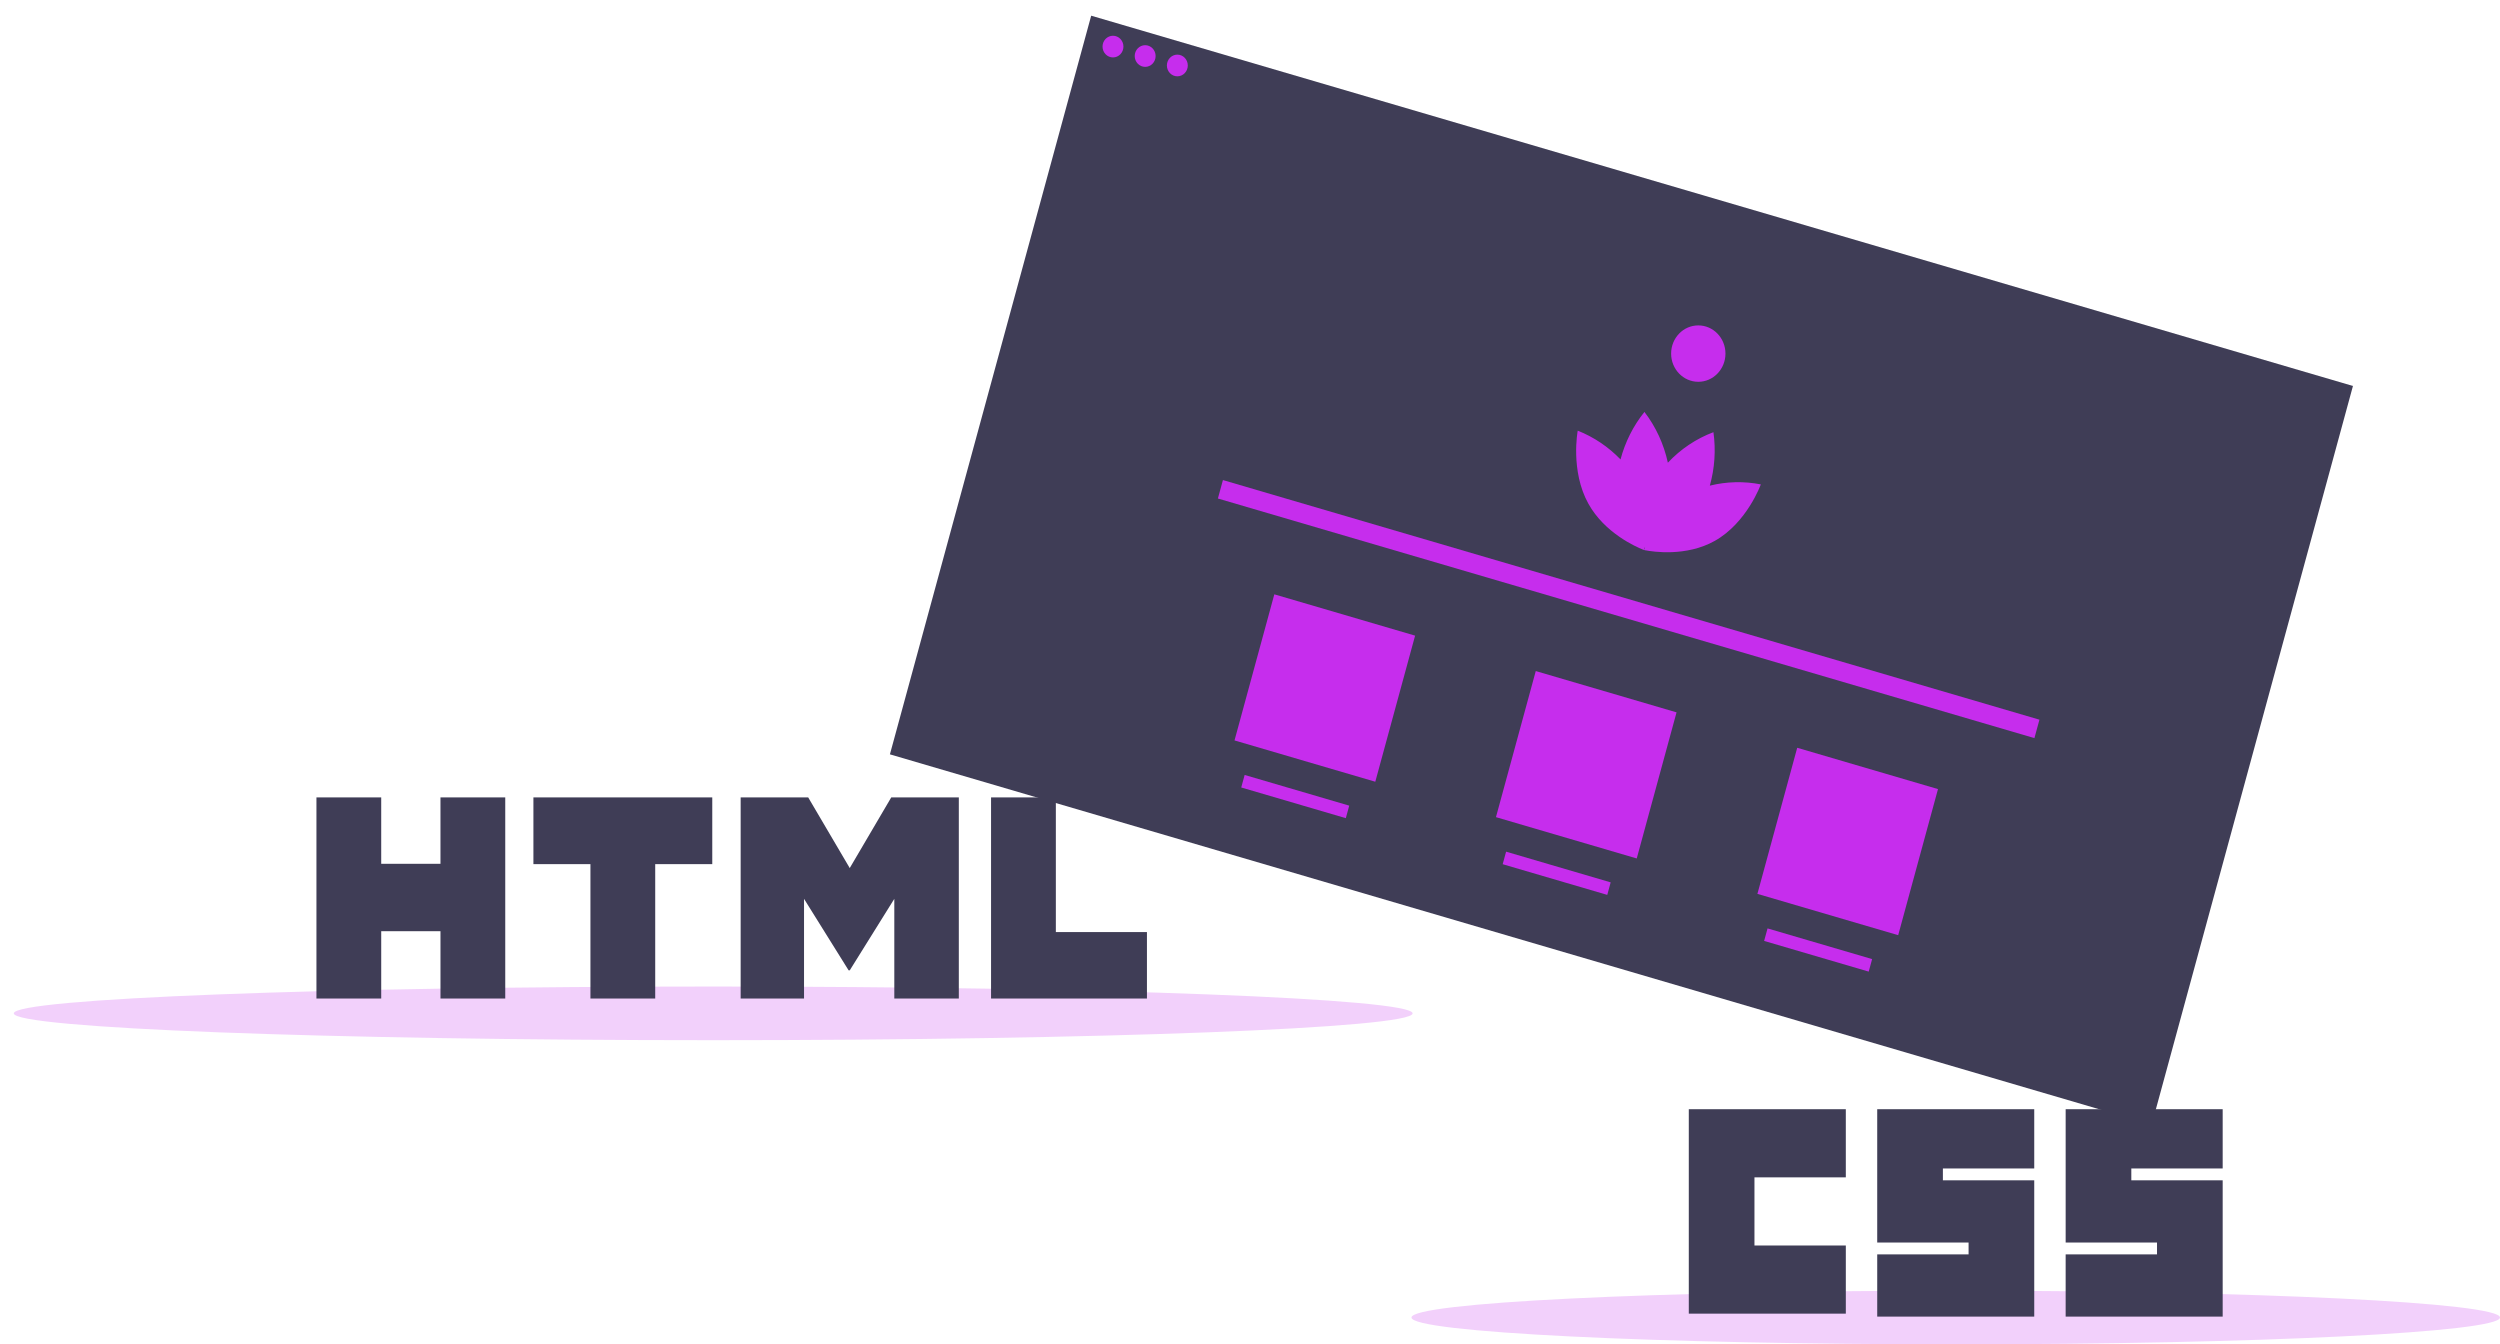 <svg width="848" height="456" viewBox="0 0 848 456" fill="none" xmlns="http://www.w3.org/2000/svg">
<path d="M370.131 5.323L301.858 255.874L729.848 381.476L798.121 130.925L370.131 5.323Z" fill="#3F3D56"/>
<path d="M377.525 19.481C379.482 19.481 381.069 17.834 381.069 15.803C381.069 13.771 379.482 12.124 377.525 12.124C375.567 12.124 373.98 13.771 373.98 15.803C373.98 17.834 375.567 19.481 377.525 19.481Z" fill="#C62DED"/>
<path d="M388.439 22.684C390.397 22.684 391.984 21.038 391.984 19.006C391.984 16.974 390.397 15.327 388.439 15.327C386.482 15.327 384.895 16.974 384.895 19.006C384.895 21.038 386.482 22.684 388.439 22.684Z" fill="#C62DED"/>
<path d="M399.354 25.888C401.312 25.888 402.899 24.241 402.899 22.209C402.899 20.177 401.312 18.53 399.354 18.53C397.396 18.53 395.809 20.177 395.809 22.209C395.809 24.241 397.396 25.888 399.354 25.888Z" fill="#C62DED"/>
<path d="M597.271 164.307C591.541 163.183 585.647 163.327 579.975 164.731C581.627 158.845 582.044 152.661 581.198 146.595C575.357 148.789 570.071 152.329 565.739 156.948C564.378 150.658 561.662 144.77 557.793 139.726C554.011 144.435 551.246 149.93 549.683 155.841C545.559 151.563 540.611 148.237 535.163 146.08C535.163 146.08 532.581 159.705 538.796 170.885C544.327 180.835 554.955 185.491 557.227 186.396L557.28 186.462L557.308 186.428C557.539 186.519 557.668 186.566 557.668 186.566C557.668 186.566 557.717 186.304 557.784 185.837C557.825 185.784 557.866 185.731 557.911 185.672C557.92 185.747 557.929 185.815 557.937 185.882C557.759 186.316 557.668 186.566 557.668 186.566C557.668 186.566 557.801 186.596 558.044 186.644L558.051 186.688L558.13 186.661C560.522 187.125 571.925 188.934 581.658 183.463C592.594 177.317 597.271 164.307 597.271 164.307Z" fill="#C62DED"/>
<path d="M576.06 129.504C581.15 129.504 585.276 125.222 585.276 119.94C585.276 114.658 581.15 110.376 576.06 110.376C570.97 110.376 566.844 114.658 566.844 119.94C566.844 125.222 570.97 129.504 576.06 129.504Z" fill="#C62DED"/>
<path d="M691.778 244.117L414.815 162.838L413.111 169.091L690.074 250.37L691.778 244.117Z" fill="#C62DED"/>
<path d="M480.002 215.608L432.25 201.595L418.746 251.151L466.498 265.164L480.002 215.608Z" fill="#C62DED"/>
<path d="M568.685 241.634L520.932 227.62L507.429 277.176L555.181 291.19L568.685 241.634Z" fill="#C62DED"/>
<path d="M657.367 267.659L609.615 253.646L596.112 303.202L643.864 317.215L657.367 267.659Z" fill="#C62DED"/>
<path d="M457.658 273.274L422.185 262.864L421.028 267.111L456.501 277.522L457.658 273.274Z" fill="#C62DED"/>
<path d="M546.341 299.299L510.868 288.889L509.71 293.137L545.183 303.547L546.341 299.299Z" fill="#C62DED"/>
<path d="M635.023 325.325L599.55 314.915L598.393 319.162L633.866 329.572L635.023 325.325Z" fill="#C62DED"/>
<path d="M241.921 352.836C372.947 352.836 479.164 348.761 479.164 343.734C479.164 338.707 372.947 334.631 241.921 334.631C110.896 334.631 4.678 338.707 4.678 343.734C4.678 348.761 110.896 352.836 241.921 352.836Z" fill="#F2D0FB"/>
<path d="M663.385 456C765.345 456 848 451.925 848 446.897C848 441.87 765.345 437.795 663.385 437.795C561.425 437.795 478.77 441.87 478.77 446.897C478.77 451.925 561.425 456 663.385 456Z" fill="#F2D0FB"/>
<path d="M572.838 376.243H626.099V399.359H595.112V422.474H626.102V445.588H572.838V376.243ZM636.753 376.243H690.015V396.343H659.027V400.363H690.015V446.594H636.754V425.486H667.743V421.466H636.752V376.243H636.753ZM700.669 376.243H753.931V396.343H722.943V400.363H753.931V446.594H700.669V425.486H731.658V421.466H700.67V376.243H700.669Z" fill="#3F3D56"/>
<path d="M107.336 270.479H129.308V293.007H149.407V270.479H171.381V338.7H149.409V315.855H129.309V338.7H107.337V270.479H107.336ZM200.273 293.103H180.933V270.479H241.602V293.103H222.249V338.7H200.277V293.103H200.273ZM251.23 270.479H274.14L288.233 294.45L302.312 270.479H325.232V338.7H303.349V304.886L288.233 329.142H287.854L272.728 304.886V338.7H251.23V270.479ZM336.166 270.479H358.145V316.15H389.044V338.7H336.165V270.479H336.166Z" fill="#3F3D56"/>
</svg>
